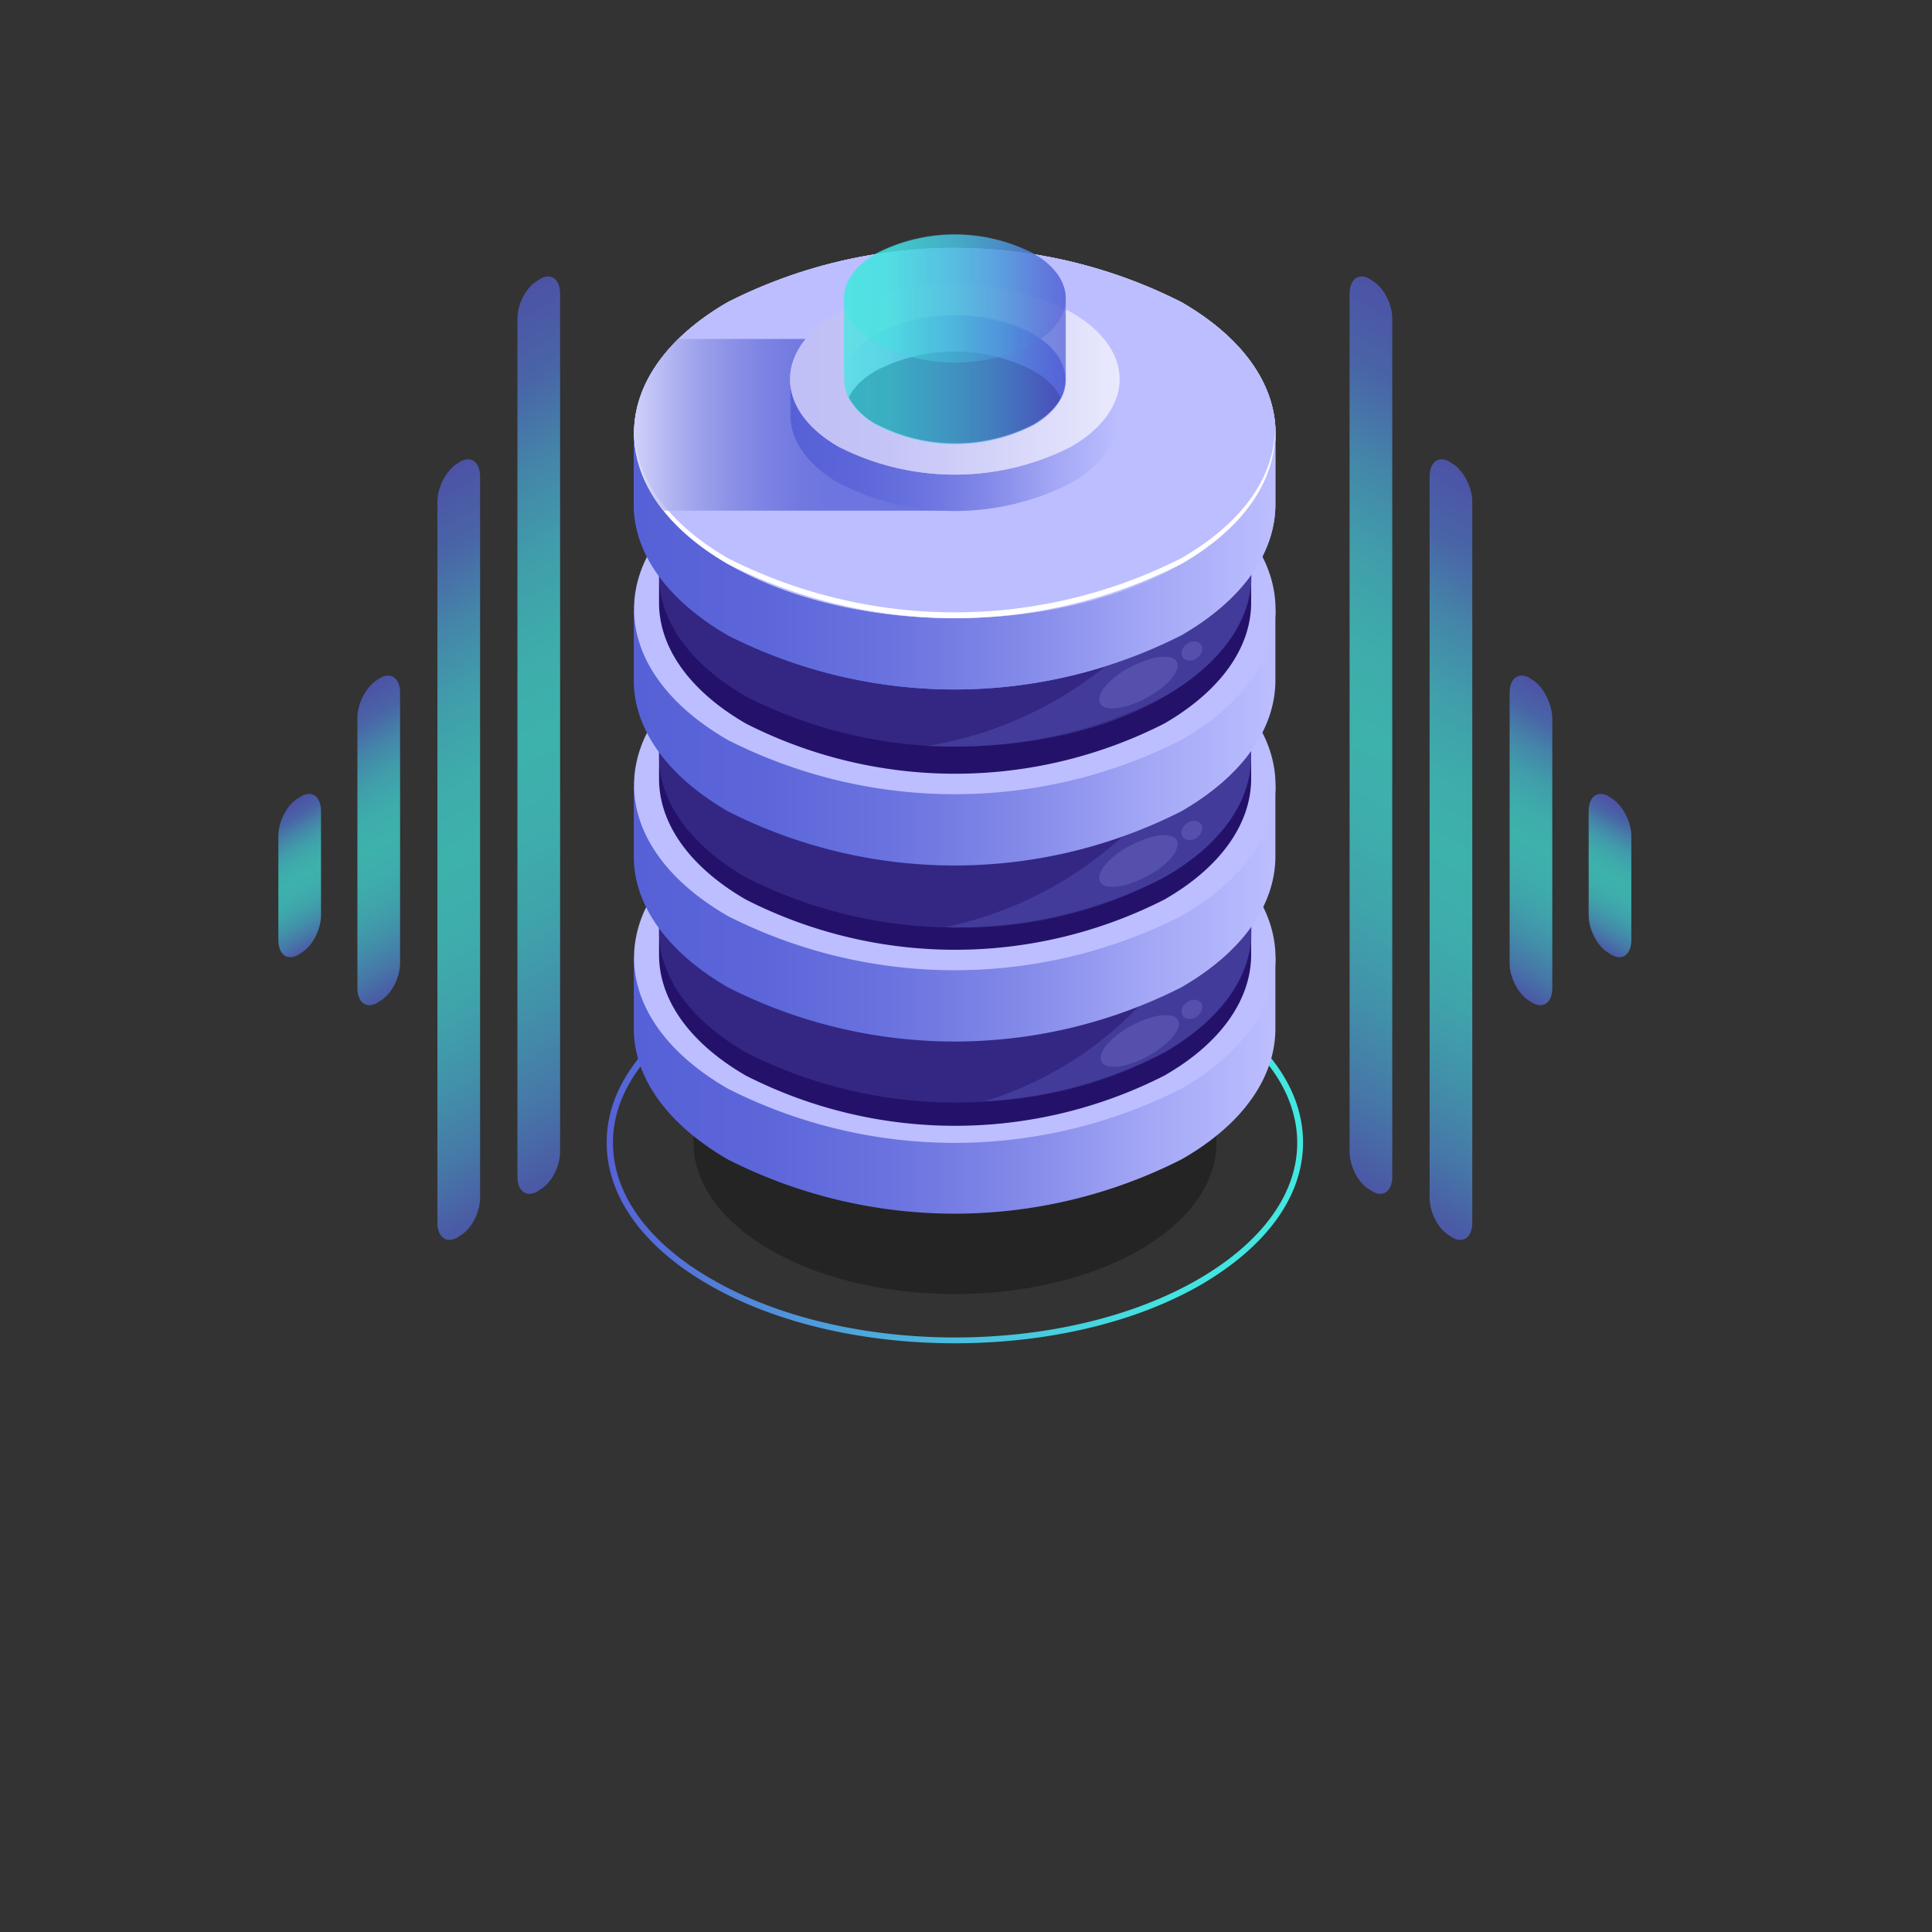 <svg xmlns="http://www.w3.org/2000/svg" viewBox="0 0 398.4 398.4" enable-background="new 0 0 398.4 398.4">
	<rect x="0" y="0" width="398.4" height="398.4" fill="#333333" stroke="none"/>
	<defs>
		<filter id="a" filterUnits="userSpaceOnUse" x="278.3" y="57.1" width="8.8" height="189.1">
			<feFlood result="back" flood-color="#fff" flood-opacity="1"/>
			<feBlend in="SourceGraphic" in2="back"/>
		</filter>
	</defs>
	<mask maskUnits="userSpaceOnUse" x="278.3" y="57.1" width="8.8" height="189.1" id="c">
		<g filter="url(#a)">
			<defs>
				<filter id="b" filterUnits="userSpaceOnUse" x="278.3" y="57.1" width="8.8" height="189.1">
					<feFlood result="back" flood-color="#fff" flood-opacity="1"/>
					<feBlend in="SourceGraphic" in2="back"/>
				</filter>
			</defs>
			<linearGradient id="d" gradientUnits="userSpaceOnUse" x1="-503" y1="1192" x2="-503" y2="1029.4" gradientTransform="matrix(.866 .5 0 1.155 718.3 -879.4)">
				<stop offset="0"/>
				<stop offset=".1" stop-color="#292929"/>
				<stop offset=".1" stop-color="#626262"/>
				<stop offset=".2" stop-color="#919191"/>
				<stop offset=".3" stop-color="#b6b6b6"/>
				<stop offset=".4" stop-color="#d0d0d0"/>
				<stop offset=".5" stop-color="#e0e0e0"/>
				<stop offset=".5" stop-color="#e6e6e6"/>
				<stop offset=".6" stop-color="#dedede"/>
				<stop offset=".6" stop-color="#c9c9c9"/>
				<stop offset=".7" stop-color="#a7a7a7"/>
				<stop offset=".8" stop-color="#777"/>
				<stop offset=".9" stop-color="#3b3b3b"/>
				<stop offset="1"/>
			</linearGradient>
			<path d="M283 57.9l-.6-.4c-2.3-1.3-4.1.1-4.1 3.1v176.9c0 3 1.8 6.5 4.1 7.8l.6.4c2.3 1.3 4.1-.1 4.1-3.1V65.7c0-3-1.8-6.5-4.1-7.8z" mask="url(#c)" fill="url(#d)"/>
		</g>
	</mask>
	<linearGradient id="e" gradientUnits="userSpaceOnUse" x1="-503" y1="1192" x2="-503" y2="1029.4" gradientTransform="matrix(.866 .5 0 1.155 718.3 -879.4)">
		<stop offset="0" stop-color="#5761d7"/>
		<stop offset="0" stop-color="#5665d7"/>
		<stop offset=".1" stop-color="#4f94da"/>
		<stop offset=".2" stop-color="#49b8dd"/>
		<stop offset=".3" stop-color="#45d3df"/>
		<stop offset=".4" stop-color="#43e2e0"/>
		<stop offset=".5" stop-color="#42e8e0"/>
		<stop offset=".6" stop-color="#43e0df"/>
		<stop offset=".7" stop-color="#46ccde"/>
		<stop offset=".8" stop-color="#4ca9dc"/>
		<stop offset=".9" stop-color="#537ad9"/>
		<stop offset="1" stop-color="#5761d7"/>
	</linearGradient>
	<path d="M283 57.9l-.6-.4c-2.3-1.3-4.1.1-4.1 3.1v176.9c0 3 1.8 6.5 4.1 7.8l.6.4c2.3 1.3 4.1-.1 4.1-3.1V65.7c0-3-1.8-6.5-4.1-7.8z" opacity=".7" fill="url(#e)"/>
	<defs>
		<filter id="f" filterUnits="userSpaceOnUse" x="294.8" y="94.8" width="8.8" height="161">
			<feFlood result="back" flood-color="#fff" flood-opacity="1"/>
			<feBlend in="SourceGraphic" in2="back"/>
		</filter>
	</defs>
	<mask maskUnits="userSpaceOnUse" x="294.8" y="94.8" width="8.8" height="161" id="h">
		<g filter="url(#f)">
			<defs>
				<filter id="g" filterUnits="userSpaceOnUse" x="294.8" y="94.8" width="8.8" height="161">
					<feFlood result="back" flood-color="#fff" flood-opacity="1"/>
					<feBlend in="SourceGraphic" in2="back"/>
				</filter>
			</defs>
			<linearGradient id="i" gradientUnits="userSpaceOnUse" x1="-484" y1="1192" x2="-484" y2="1053.8" gradientTransform="matrix(.866 .5 0 1.155 718.3 -879.4)">
				<stop offset="0"/>
				<stop offset=".1" stop-color="#292929"/>
				<stop offset=".1" stop-color="#626262"/>
				<stop offset=".2" stop-color="#919191"/>
				<stop offset=".3" stop-color="#b6b6b6"/>
				<stop offset=".4" stop-color="#d0d0d0"/>
				<stop offset=".5" stop-color="#e0e0e0"/>
				<stop offset=".5" stop-color="#e6e6e6"/>
				<stop offset=".6" stop-color="#dedede"/>
				<stop offset=".6" stop-color="#c9c9c9"/>
				<stop offset=".7" stop-color="#a7a7a7"/>
				<stop offset=".8" stop-color="#777"/>
				<stop offset=".9" stop-color="#3b3b3b"/>
				<stop offset="1"/>
			</linearGradient>
			<path d="M299.5 95.6l-.6-.4c-2.3-1.3-4.1.1-4.1 3.1V247c0 3 1.8 6.5 4.1 7.8l.6.4c2.3 1.3 4.1-.1 4.1-3.1V103.5c0-3.1-1.9-6.6-4.1-7.9z" mask="url(#h)" fill="url(#i)"/>
		</g>
	</mask>
	<linearGradient id="j" gradientUnits="userSpaceOnUse" x1="-484" y1="1192" x2="-484" y2="1053.8" gradientTransform="matrix(.866 .5 0 1.155 718.3 -879.4)">
		<stop offset="0" stop-color="#5761d7"/>
		<stop offset="0" stop-color="#5665d7"/>
		<stop offset=".1" stop-color="#4f94da"/>
		<stop offset=".2" stop-color="#49b8dd"/>
		<stop offset=".3" stop-color="#45d3df"/>
		<stop offset=".4" stop-color="#43e2e0"/>
		<stop offset=".5" stop-color="#42e8e0"/>
		<stop offset=".6" stop-color="#43e0df"/>
		<stop offset=".7" stop-color="#46ccde"/>
		<stop offset=".8" stop-color="#4ca9dc"/>
		<stop offset=".9" stop-color="#537ad9"/>
		<stop offset="1" stop-color="#5761d7"/>
	</linearGradient>
	<path d="M299.5 95.6l-.6-.4c-2.3-1.3-4.1.1-4.1 3.1V247c0 3 1.8 6.5 4.1 7.8l.6.4c2.3 1.3 4.1-.1 4.1-3.1V103.5c0-3.1-1.9-6.6-4.1-7.9z" opacity=".7" fill="url(#j)"/>
	<defs>
		<filter id="k" filterUnits="userSpaceOnUse" x="311.3" y="139.3" width="8.8" height="68">
			<feFlood result="back" flood-color="#fff" flood-opacity="1"/>
			<feBlend in="SourceGraphic" in2="back"/>
		</filter>
	</defs>
	<mask maskUnits="userSpaceOnUse" x="311.3" y="139.3" width="8.8" height="68" id="m">
		<g filter="url(#k)">
			<defs>
				<filter id="l" filterUnits="userSpaceOnUse" x="311.3" y="139.3" width="8.8" height="68">
					<feFlood result="back" flood-color="#fff" flood-opacity="1"/>
					<feBlend in="SourceGraphic" in2="back"/>
				</filter>
			</defs>
			<linearGradient id="n" gradientUnits="userSpaceOnUse" x1="-464.9" y1="1141.8" x2="-464.9" y2="1084.1" gradientTransform="matrix(.866 .5 0 1.155 718.3 -879.4)">
				<stop offset="0"/>
				<stop offset=".1" stop-color="#292929"/>
				<stop offset=".1" stop-color="#626262"/>
				<stop offset=".2" stop-color="#919191"/>
				<stop offset=".3" stop-color="#b6b6b6"/>
				<stop offset=".4" stop-color="#d0d0d0"/>
				<stop offset=".5" stop-color="#e0e0e0"/>
				<stop offset=".5" stop-color="#e6e6e6"/>
				<stop offset=".6" stop-color="#dedede"/>
				<stop offset=".6" stop-color="#c9c9c9"/>
				<stop offset=".7" stop-color="#a7a7a7"/>
				<stop offset=".8" stop-color="#777"/>
				<stop offset=".9" stop-color="#3b3b3b"/>
				<stop offset="1"/>
			</linearGradient>
			<path d="M316 140.2l-.6-.4c-2.3-1.3-4.1.1-4.1 3.1v55.7c0 3 1.8 6.5 4.1 7.8l.6.4c2.3 1.3 4.1-.1 4.1-3.1V148c-.1-3-1.9-6.5-4.1-7.8z" mask="url(#m)" fill="url(#n)"/>
		</g>
	</mask>
	<linearGradient id="o" gradientUnits="userSpaceOnUse" x1="-464.9" y1="1141.8" x2="-464.9" y2="1084.1" gradientTransform="matrix(.866 .5 0 1.155 718.3 -879.4)">
		<stop offset="0" stop-color="#5761d7"/>
		<stop offset="0" stop-color="#5665d7"/>
		<stop offset=".1" stop-color="#4f94da"/>
		<stop offset=".2" stop-color="#49b8dd"/>
		<stop offset=".3" stop-color="#45d3df"/>
		<stop offset=".4" stop-color="#43e2e0"/>
		<stop offset=".5" stop-color="#42e8e0"/>
		<stop offset=".6" stop-color="#43e0df"/>
		<stop offset=".7" stop-color="#46ccde"/>
		<stop offset=".8" stop-color="#4ca9dc"/>
		<stop offset=".9" stop-color="#537ad9"/>
		<stop offset="1" stop-color="#5761d7"/>
	</linearGradient>
	<path d="M316 140.2l-.6-.4c-2.3-1.3-4.1.1-4.1 3.1v55.7c0 3 1.8 6.5 4.1 7.8l.6.4c2.3 1.3 4.1-.1 4.1-3.1V148c-.1-3-1.9-6.5-4.1-7.8z" opacity=".7" fill="url(#o)"/>
	<defs>
		<filter id="p" filterUnits="userSpaceOnUse" x="327.6" y="163.8" width="8.8" height="33.6">
			<feFlood result="back" flood-color="#fff" flood-opacity="1"/>
			<feBlend in="SourceGraphic" in2="back"/>
		</filter>
	</defs>
	<mask maskUnits="userSpaceOnUse" x="327.6" y="163.8" width="8.8" height="33.6" id="r">
		<g filter="url(#p)">
			<defs>
				<filter id="q" filterUnits="userSpaceOnUse" x="327.6" y="163.8" width="8.8" height="33.6">
					<feFlood result="back" flood-color="#fff" flood-opacity="1"/>
					<feBlend in="SourceGraphic" in2="back"/>
				</filter>
			</defs>
			<linearGradient id="s" gradientUnits="userSpaceOnUse" x1="-446.1" y1="1125.1" x2="-446.1" y2="1097.1" gradientTransform="matrix(.866 .5 0 1.155 718.3 -879.4)">
				<stop offset="0"/>
				<stop offset=".1" stop-color="#292929"/>
				<stop offset=".1" stop-color="#626262"/>
				<stop offset=".2" stop-color="#919191"/>
				<stop offset=".3" stop-color="#b6b6b6"/>
				<stop offset=".4" stop-color="#d0d0d0"/>
				<stop offset=".5" stop-color="#e0e0e0"/>
				<stop offset=".5" stop-color="#e6e6e6"/>
				<stop offset=".6" stop-color="#dedede"/>
				<stop offset=".6" stop-color="#c9c9c9"/>
				<stop offset=".7" stop-color="#a7a7a7"/>
				<stop offset=".8" stop-color="#777"/>
				<stop offset=".9" stop-color="#3b3b3b"/>
				<stop offset="1"/>
			</linearGradient>
			<path d="M332.3 164.6l-.6-.4c-2.3-1.3-4.1.1-4.1 3.1v21.4c0 3 1.8 6.5 4.1 7.8l.6.4c2.3 1.3 4.1-.1 4.1-3.1v-21.4c0-3-1.9-6.5-4.1-7.8z" mask="url(#r)" fill="url(#s)"/>
		</g>
	</mask>
	<linearGradient id="t" gradientUnits="userSpaceOnUse" x1="-446.1" y1="1125.1" x2="-446.1" y2="1097.1" gradientTransform="matrix(.866 .5 0 1.155 718.3 -879.4)">
		<stop offset="0" stop-color="#5761d7"/>
		<stop offset="0" stop-color="#5665d7"/>
		<stop offset=".1" stop-color="#4f94da"/>
		<stop offset=".2" stop-color="#49b8dd"/>
		<stop offset=".3" stop-color="#45d3df"/>
		<stop offset=".4" stop-color="#43e2e0"/>
		<stop offset=".5" stop-color="#42e8e0"/>
		<stop offset=".6" stop-color="#43e0df"/>
		<stop offset=".7" stop-color="#46ccde"/>
		<stop offset=".8" stop-color="#4ca9dc"/>
		<stop offset=".9" stop-color="#537ad9"/>
		<stop offset="1" stop-color="#5761d7"/>
	</linearGradient>
	<path d="M332.3 164.6l-.6-.4c-2.3-1.3-4.1.1-4.1 3.1v21.4c0 3 1.8 6.5 4.1 7.8l.6.4c2.3 1.3 4.1-.1 4.1-3.1v-21.4c0-3-1.9-6.5-4.1-7.8z" opacity=".7" fill="url(#t)"/>
	<g>
		<defs>
			<filter id="u" filterUnits="userSpaceOnUse" x="106.7" y="57.1" width="8.8" height="189.1">
				<feFlood result="back" flood-color="#fff" flood-opacity="1"/>
				<feBlend in="SourceGraphic" in2="back"/>
			</filter>
		</defs>
		<mask maskUnits="userSpaceOnUse" x="106.7" y="57.1" width="8.8" height="189.1" id="w">
			<g filter="url(#u)">
				<defs>
					<filter id="v" filterUnits="userSpaceOnUse" x="106.7" y="57.1" width="8.8" height="189.1">
						<feFlood result="back" flood-color="#fff" flood-opacity="1"/>
						<feBlend in="SourceGraphic" in2="back"/>
					</filter>
				</defs>
				<linearGradient id="x" gradientUnits="userSpaceOnUse" x1="-2035.4" y1="1855.6" x2="-2035.4" y2="1692.9" gradientTransform="matrix(-.866 .5 0 1.155 -1651.5 -879.4)">
					<stop offset="0"/>
					<stop offset=".1" stop-color="#292929"/>
					<stop offset=".1" stop-color="#626262"/>
					<stop offset=".2" stop-color="#919191"/>
					<stop offset=".3" stop-color="#b6b6b6"/>
					<stop offset=".4" stop-color="#d0d0d0"/>
					<stop offset=".5" stop-color="#e0e0e0"/>
					<stop offset=".5" stop-color="#e6e6e6"/>
					<stop offset=".6" stop-color="#dedede"/>
					<stop offset=".6" stop-color="#c9c9c9"/>
					<stop offset=".7" stop-color="#a7a7a7"/>
					<stop offset=".8" stop-color="#777"/>
					<stop offset=".9" stop-color="#3b3b3b"/>
					<stop offset="1"/>
				</linearGradient>
				<path d="M110.8 57.9l.6-.4c2.3-1.3 4.1.1 4.1 3.1v176.9c0 3-1.8 6.5-4.1 7.8l-.6.4c-2.3 1.3-4.1-.1-4.1-3.1V65.7c0-3 1.8-6.5 4.1-7.8z" mask="url(#w)" fill="url(#x)"/>
			</g>
		</mask>
		<linearGradient id="y" gradientUnits="userSpaceOnUse" x1="-2035.4" y1="1855.6" x2="-2035.4" y2="1692.9" gradientTransform="matrix(-.866 .5 0 1.155 -1651.5 -879.4)">
			<stop offset="0" stop-color="#5761d7"/>
			<stop offset="0" stop-color="#5665d7"/>
			<stop offset=".1" stop-color="#4f94da"/>
			<stop offset=".2" stop-color="#49b8dd"/>
			<stop offset=".3" stop-color="#45d3df"/>
			<stop offset=".4" stop-color="#43e2e0"/>
			<stop offset=".5" stop-color="#42e8e0"/>
			<stop offset=".6" stop-color="#43e0df"/>
			<stop offset=".7" stop-color="#46ccde"/>
			<stop offset=".8" stop-color="#4ca9dc"/>
			<stop offset=".9" stop-color="#537ad9"/>
			<stop offset="1" stop-color="#5761d7"/>
		</linearGradient>
		<path d="M110.8 57.9l.6-.4c2.3-1.3 4.1.1 4.1 3.1v176.9c0 3-1.8 6.5-4.1 7.8l-.6.4c-2.3 1.3-4.1-.1-4.1-3.1V65.7c0-3 1.8-6.5 4.1-7.8z" opacity=".7" fill="url(#y)"/>
		<defs>
			<filter id="z" filterUnits="userSpaceOnUse" x="90.2" y="94.8" width="8.8" height="161">
				<feFlood result="back" flood-color="#fff" flood-opacity="1"/>
				<feBlend in="SourceGraphic" in2="back"/>
			</filter>
		</defs>
		<mask maskUnits="userSpaceOnUse" x="90.2" y="94.8" width="8.8" height="161" id="B">
			<g filter="url(#z)">
				<defs>
					<filter id="A" filterUnits="userSpaceOnUse" x="90.2" y="94.8" width="8.8" height="161">
						<feFlood result="back" flood-color="#fff" flood-opacity="1"/>
						<feBlend in="SourceGraphic" in2="back"/>
					</filter>
				</defs>
				<linearGradient id="C" gradientUnits="userSpaceOnUse" x1="-2016.3" y1="1855.6" x2="-2016.3" y2="1717.3" gradientTransform="matrix(-.866 .5 0 1.155 -1651.5 -879.4)">
					<stop offset="0"/>
					<stop offset=".1" stop-color="#292929"/>
					<stop offset=".1" stop-color="#626262"/>
					<stop offset=".2" stop-color="#919191"/>
					<stop offset=".3" stop-color="#b6b6b6"/>
					<stop offset=".4" stop-color="#d0d0d0"/>
					<stop offset=".5" stop-color="#e0e0e0"/>
					<stop offset=".5" stop-color="#e6e6e6"/>
					<stop offset=".6" stop-color="#dedede"/>
					<stop offset=".6" stop-color="#c9c9c9"/>
					<stop offset=".7" stop-color="#a7a7a7"/>
					<stop offset=".8" stop-color="#777"/>
					<stop offset=".9" stop-color="#3b3b3b"/>
					<stop offset="1"/>
				</linearGradient>
				<path d="M94.3 95.6l.6-.4c2.3-1.3 4.1.1 4.1 3.1V247c0 3-1.8 6.5-4.1 7.8l-.6.4c-2.3 1.3-4.1-.1-4.1-3.1V103.5c0-3.1 1.9-6.6 4.1-7.9z" mask="url(#B)" fill="url(#C)"/>
			</g>
		</mask>
		<linearGradient id="D" gradientUnits="userSpaceOnUse" x1="-2016.3" y1="1855.6" x2="-2016.3" y2="1717.3" gradientTransform="matrix(-.866 .5 0 1.155 -1651.5 -879.4)">
			<stop offset="0" stop-color="#5761d7"/>
			<stop offset="0" stop-color="#5665d7"/>
			<stop offset=".1" stop-color="#4f94da"/>
			<stop offset=".2" stop-color="#49b8dd"/>
			<stop offset=".3" stop-color="#45d3df"/>
			<stop offset=".4" stop-color="#43e2e0"/>
			<stop offset=".5" stop-color="#42e8e0"/>
			<stop offset=".6" stop-color="#43e0df"/>
			<stop offset=".7" stop-color="#46ccde"/>
			<stop offset=".8" stop-color="#4ca9dc"/>
			<stop offset=".9" stop-color="#537ad9"/>
			<stop offset="1" stop-color="#5761d7"/>
		</linearGradient>
		<path d="M94.3 95.6l.6-.4c2.3-1.3 4.1.1 4.1 3.1V247c0 3-1.8 6.5-4.1 7.8l-.6.4c-2.3 1.3-4.1-.1-4.1-3.1V103.5c0-3.1 1.9-6.6 4.1-7.9z" opacity=".7" fill="url(#D)"/>
		<defs>
			<filter id="E" filterUnits="userSpaceOnUse" x="73.7" y="139.3" width="8.8" height="68">
				<feFlood result="back" flood-color="#fff" flood-opacity="1"/>
				<feBlend in="SourceGraphic" in2="back"/>
			</filter>
		</defs>
		<mask maskUnits="userSpaceOnUse" x="73.7" y="139.3" width="8.8" height="68" id="G">
			<g filter="url(#E)">
				<defs>
					<filter id="F" filterUnits="userSpaceOnUse" x="73.7" y="139.3" width="8.8" height="68">
						<feFlood result="back" flood-color="#fff" flood-opacity="1"/>
						<feBlend in="SourceGraphic" in2="back"/>
					</filter>
				</defs>
				<linearGradient id="H" gradientUnits="userSpaceOnUse" x1="-1997.3" y1="1805.3" x2="-1997.3" y2="1747.6" gradientTransform="matrix(-.866 .5 0 1.155 -1651.5 -879.4)">
					<stop offset="0"/>
					<stop offset=".1" stop-color="#292929"/>
					<stop offset=".1" stop-color="#626262"/>
					<stop offset=".2" stop-color="#919191"/>
					<stop offset=".3" stop-color="#b6b6b6"/>
					<stop offset=".4" stop-color="#d0d0d0"/>
					<stop offset=".5" stop-color="#e0e0e0"/>
					<stop offset=".5" stop-color="#e6e6e6"/>
					<stop offset=".6" stop-color="#dedede"/>
					<stop offset=".6" stop-color="#c9c9c9"/>
					<stop offset=".7" stop-color="#a7a7a7"/>
					<stop offset=".8" stop-color="#777"/>
					<stop offset=".9" stop-color="#3b3b3b"/>
					<stop offset="1"/>
				</linearGradient>
				<path d="M77.8 140.2l.6-.4c2.3-1.3 4.1.1 4.1 3.1v55.7c0 3-1.8 6.5-4.1 7.8l-.6.4c-2.3 1.3-4.1-.1-4.1-3.1V148c0-3 1.9-6.5 4.1-7.8z" mask="url(#G)" fill="url(#H)"/>
			</g>
		</mask>
		<linearGradient id="I" gradientUnits="userSpaceOnUse" x1="-1997.3" y1="1805.3" x2="-1997.3" y2="1747.6" gradientTransform="matrix(-.866 .5 0 1.155 -1651.5 -879.4)">
			<stop offset="0" stop-color="#5761d7"/>
			<stop offset="0" stop-color="#5665d7"/>
			<stop offset=".1" stop-color="#4f94da"/>
			<stop offset=".2" stop-color="#49b8dd"/>
			<stop offset=".3" stop-color="#45d3df"/>
			<stop offset=".4" stop-color="#43e2e0"/>
			<stop offset=".5" stop-color="#42e8e0"/>
			<stop offset=".6" stop-color="#43e0df"/>
			<stop offset=".7" stop-color="#46ccde"/>
			<stop offset=".8" stop-color="#4ca9dc"/>
			<stop offset=".9" stop-color="#537ad9"/>
			<stop offset="1" stop-color="#5761d7"/>
		</linearGradient>
		<path d="M77.8 140.2l.6-.4c2.3-1.3 4.1.1 4.1 3.1v55.7c0 3-1.8 6.5-4.1 7.8l-.6.4c-2.3 1.3-4.1-.1-4.1-3.1V148c0-3 1.9-6.5 4.1-7.8z" opacity=".7" fill="url(#I)"/>
		<defs>
			<filter id="J" filterUnits="userSpaceOnUse" x="57.4" y="163.8" width="8.8" height="33.6">
				<feFlood result="back" flood-color="#fff" flood-opacity="1"/>
				<feBlend in="SourceGraphic" in2="back"/>
			</filter>
		</defs>
		<mask maskUnits="userSpaceOnUse" x="57.4" y="163.8" width="8.8" height="33.6" id="L">
			<g filter="url(#J)">
				<defs>
					<filter id="K" filterUnits="userSpaceOnUse" x="57.4" y="163.8" width="8.8" height="33.6">
						<feFlood result="back" flood-color="#fff" flood-opacity="1"/>
						<feBlend in="SourceGraphic" in2="back"/>
					</filter>
				</defs>
				<linearGradient id="M" gradientUnits="userSpaceOnUse" x1="-1978.5" y1="1788.6" x2="-1978.5" y2="1760.6" gradientTransform="matrix(-.866 .5 0 1.155 -1651.5 -879.4)">
					<stop offset="0"/>
					<stop offset=".1" stop-color="#292929"/>
					<stop offset=".1" stop-color="#626262"/>
					<stop offset=".2" stop-color="#919191"/>
					<stop offset=".3" stop-color="#b6b6b6"/>
					<stop offset=".4" stop-color="#d0d0d0"/>
					<stop offset=".5" stop-color="#e0e0e0"/>
					<stop offset=".5" stop-color="#e6e6e6"/>
					<stop offset=".6" stop-color="#dedede"/>
					<stop offset=".6" stop-color="#c9c9c9"/>
					<stop offset=".7" stop-color="#a7a7a7"/>
					<stop offset=".8" stop-color="#777"/>
					<stop offset=".9" stop-color="#3b3b3b"/>
					<stop offset="1"/>
				</linearGradient>
				<path d="M61.5 164.6l.6-.4c2.3-1.3 4.1.1 4.1 3.1v21.4c0 3-1.8 6.5-4.1 7.8l-.6.4c-2.3 1.3-4.1-.1-4.1-3.1v-21.4c0-3 1.8-6.5 4.1-7.8z" mask="url(#L)" fill="url(#M)"/>
			</g>
		</mask>
		<linearGradient id="N" gradientUnits="userSpaceOnUse" x1="-1978.5" y1="1788.6" x2="-1978.5" y2="1760.6" gradientTransform="matrix(-.866 .5 0 1.155 -1651.5 -879.4)">
			<stop offset="0" stop-color="#5761d7"/>
			<stop offset="0" stop-color="#5665d7"/>
			<stop offset=".1" stop-color="#4f94da"/>
			<stop offset=".2" stop-color="#49b8dd"/>
			<stop offset=".3" stop-color="#45d3df"/>
			<stop offset=".4" stop-color="#43e2e0"/>
			<stop offset=".5" stop-color="#42e8e0"/>
			<stop offset=".6" stop-color="#43e0df"/>
			<stop offset=".7" stop-color="#46ccde"/>
			<stop offset=".8" stop-color="#4ca9dc"/>
			<stop offset=".9" stop-color="#537ad9"/>
			<stop offset="1" stop-color="#5761d7"/>
		</linearGradient>
		<path d="M61.5 164.6l.6-.4c2.3-1.3 4.1.1 4.1 3.1v21.4c0 3-1.8 6.5-4.1 7.8l-.6.4c-2.3 1.3-4.1-.1-4.1-3.1v-21.4c0-3 1.8-6.5 4.1-7.8z" opacity=".7" fill="url(#N)"/>
	</g>
	<g>
		<linearGradient id="O" gradientUnits="userSpaceOnUse" x1="125.1" y1="235.6" x2="268.7" y2="235.6">
			<stop offset="0" stop-color="#5761d7"/>
			<stop offset=".1" stop-color="#5472d8"/>
			<stop offset=".3" stop-color="#4e9cdb"/>
			<stop offset=".5" stop-color="#49bddd"/>
			<stop offset=".7" stop-color="#45d5df"/>
			<stop offset=".8" stop-color="#43e3e0"/>
			<stop offset="1" stop-color="#42e8e0"/>
		</linearGradient>
		<path d="M196.9 277c-18.4 0-36.8-4-50.8-12.1-13.5-7.8-21-18.2-21-29.3 0-11.1 7.5-21.4 21-29.3a103.7 103.7 0 0 1 50.8-12.1c19.2 0 37.2 4.3 50.8 12.1 13.5 7.8 21 18.2 21 29.3 0 11.1-7.5 21.4-21 29.3-14 8.1-32.4 12.1-50.8 12.1zm0-81.5c-19 0-36.8 4.2-50.1 12-13.1 7.6-20.4 17.6-20.4 28.1 0 10.6 7.2 20.6 20.4 28.2 27.7 16 72.6 16 100.3 0 13.1-7.6 20.4-17.6 20.4-28.1 0-10.6-7.2-20.6-20.4-28.1a101.3 101.3 0 0 0-50.2-12.1z" fill="url(#O)"/>
		<path d="M235.1 257.7c-21.1 12.2-55.3 12.2-76.3 0s-21.1-31.9 0-44.1a84.1 84.1 0 0 1 76.3 0c21 12.2 21 31.9 0 44.1z" opacity=".3"/>
		<linearGradient id="P" gradientUnits="userSpaceOnUse" x1="130.8" y1="212.1" x2="263" y2="212.1">
			<stop offset="0" stop-color="#5761d7"/>
			<stop offset=".2" stop-color="#5c66d9"/>
			<stop offset=".4" stop-color="#6a73df"/>
			<stop offset=".6" stop-color="#8289e8"/>
			<stop offset=".8" stop-color="#a3a7f5"/>
			<stop offset="1" stop-color="#bcbeff"/>
		</linearGradient>
		<path d="M263 212.1v-14.7h-5.1c-3.2-4.5-8-8.7-14.3-12.3a103.4 103.4 0 0 0-93.5 0 44.2 44.2 0 0 0-14.3 12.3h-5.1v14.7c0 9.8 6.5 19.5 19.4 27a103.4 103.4 0 0 0 93.5 0c13-7.4 19.4-17.2 19.4-27z" fill="url(#P)"/>
		<path d="M243.6 224.5a103.4 103.4 0 0 1-93.5 0c-25.8-14.9-25.8-39.1 0-54a103.4 103.4 0 0 1 93.5 0c25.9 14.9 25.9 39.1 0 54z" fill="#bcbeff"/>
		<path d="M258 196.9v-20h-4.7c-3-4.1-7.4-8-13.2-11.4a95.1 95.1 0 0 0-86.3 0 41.9 41.9 0 0 0-13.2 11.4h-4.7v20c0 9 6 18 17.9 24.9a95.1 95.1 0 0 0 86.3 0C252 215 258 205.9 258 196.9z" fill="#24126a"/>
		<path d="M258 192.1v-20h-4.7c-3-4.1-7.4-8-13.2-11.4a95.1 95.1 0 0 0-86.3 0 41.9 41.9 0 0 0-13.2 11.4h-4.7v20c0 9 6 18 17.9 24.9a95.1 95.1 0 0 0 86.3 0c11.9-6.9 17.9-15.9 17.9-24.9z" fill="#453c9e" opacity=".5"/>
		<path d="M240.1 201.8a95.1 95.1 0 0 1-86.3 0c-23.8-13.8-23.8-36.1 0-49.9a95.1 95.1 0 0 1 86.3 0c23.8 13.8 23.8 36.2 0 49.9z" fill="#bcbeff"/>
		<path d="M239 202.8a74.1 74.1 0 0 1-36 24.3 87 87 0 0 0 37.2-10.1c11.9-6.9 17.9-15.9 17.9-24.9v-6a62.3 62.3 0 0 0-19.1 16.7z" fill="#5351af" opacity=".5"/>
		<linearGradient id="Q" gradientUnits="userSpaceOnUse" x1="130.8" y1="176.6" x2="263" y2="176.6">
			<stop offset="0" stop-color="#5761d7"/>
			<stop offset=".2" stop-color="#5c66d9"/>
			<stop offset=".4" stop-color="#6a73df"/>
			<stop offset=".6" stop-color="#8289e8"/>
			<stop offset=".8" stop-color="#a3a7f5"/>
			<stop offset="1" stop-color="#bcbeff"/>
		</linearGradient>
		<path d="M263 176.6v-14.7h-5.1c-3.2-4.5-8-8.7-14.3-12.3a103.4 103.4 0 0 0-93.5 0 44.2 44.2 0 0 0-14.3 12.3h-5.1v14.7c0 9.8 6.5 19.5 19.4 27a103.4 103.4 0 0 0 93.5 0c13-7.5 19.4-17.3 19.4-27z" fill="url(#Q)"/>
		<path d="M243.6 188.9a103.4 103.4 0 0 1-93.5 0c-25.8-14.9-25.8-39.1 0-54a103.4 103.4 0 0 1 93.5 0c25.9 14.9 25.9 39.1 0 54z" fill="#bcbeff"/>
		<path d="M258 160.6v-20h-4.7c-3-4.1-7.4-8-13.2-11.4a95.1 95.1 0 0 0-86.3 0 41.9 41.9 0 0 0-13.2 11.4h-4.7v20c0 9 6 18 17.9 24.9a95.1 95.1 0 0 0 86.3 0c11.9-6.8 17.9-15.9 17.9-24.9z" fill="#24126a"/>
		<path d="M258 156v-20h-4.7c-3-4.1-7.4-8-13.2-11.4a95.1 95.1 0 0 0-86.3 0 41.9 41.9 0 0 0-13.2 11.4h-4.7v20c0 9 6 18 17.9 24.9a95.1 95.1 0 0 0 86.3 0C252 174.1 258 165.1 258 156z" fill="#453c9e" opacity=".5"/>
		<path d="M240.1 165.5a95.1 95.1 0 0 1-86.3 0c-23.8-13.8-23.8-36.1 0-49.9a95.1 95.1 0 0 1 86.3 0c23.8 13.8 23.8 36.1 0 49.9z" fill="#bcbeff"/>
		<g>
			<path d="M239 164.6a78 78 0 0 1-44.1 26.6 89 89 0 0 0 45.2-10.3C252 174.1 258 165.1 258 156v-8.1a64.7 64.7 0 0 0-19 16.7z" fill="#5351af" opacity=".5"/>
			<linearGradient id="R" gradientUnits="userSpaceOnUse" x1="130.8" y1="140.3" x2="263" y2="140.3">
				<stop offset="0" stop-color="#5761d7"/>
				<stop offset=".2" stop-color="#5c66d9"/>
				<stop offset=".4" stop-color="#6a73df"/>
				<stop offset=".6" stop-color="#8289e8"/>
				<stop offset=".8" stop-color="#a3a7f5"/>
				<stop offset="1" stop-color="#bcbeff"/>
			</linearGradient>
			<path d="M263 140.3v-14.7h-5.1c-3.2-4.5-8-8.7-14.3-12.3a103.4 103.4 0 0 0-93.5 0 44.2 44.2 0 0 0-14.3 12.3h-5.1v14.7c0 9.8 6.5 19.5 19.4 27a103.4 103.4 0 0 0 93.5 0c13-7.5 19.4-17.3 19.4-27z" fill="url(#R)"/>
			<path d="M243.6 152.6a103.4 103.4 0 0 1-93.5 0c-25.8-14.9-25.8-39.1 0-54a103.4 103.4 0 0 1 93.5 0c25.9 14.9 25.9 39.1 0 54z" fill="#bcbeff"/>
		</g>
		<g>
			<path d="M258 124.3v-20h-4.7c-3-4.1-7.4-8-13.2-11.4a95.1 95.1 0 0 0-86.3 0 41.9 41.9 0 0 0-13.2 11.4h-4.7v20c0 9 6 18 17.9 24.9a95.1 95.1 0 0 0 86.3 0c11.9-6.9 17.9-15.9 17.9-24.9z" fill="#24126a"/>
			<path d="M258 118.7v-20h-4.7c-3-4.1-7.4-8-13.2-11.4a95.1 95.1 0 0 0-86.3 0 41.9 41.9 0 0 0-13.2 11.4h-4.7v20c0 9 6 18 17.9 24.9a95.1 95.1 0 0 0 86.3 0c11.9-6.9 17.9-15.9 17.9-24.9z" fill="#453c9e" opacity=".5"/>
			<path d="M240.1 129.2c-23.8 13.8-62.5 13.8-86.3 0s-23.8-36.1 0-49.9a95.1 95.1 0 0 1 86.3 0c23.8 13.8 23.8 36.1 0 49.9z" fill="#bcbeff"/>
		</g>
		<g>
			<linearGradient id="S" gradientUnits="userSpaceOnUse" x1="130.8" y1="104" x2="263" y2="104">
				<stop offset="0" stop-color="#5761d7"/>
				<stop offset=".2" stop-color="#5c66d9"/>
				<stop offset=".4" stop-color="#6a73df"/>
				<stop offset=".6" stop-color="#8289e8"/>
				<stop offset=".8" stop-color="#a3a7f5"/>
				<stop offset="1" stop-color="#bcbeff"/>
			</linearGradient>
			<path d="M263 104V89.3h-5.1c-3.2-4.5-8-8.7-14.3-12.3a103.4 103.4 0 0 0-93.5 0 44.2 44.2 0 0 0-14.3 12.3h-5.1V104c0 9.8 6.5 19.5 19.4 27a103.4 103.4 0 0 0 93.5 0c13-7.5 19.4-17.3 19.4-27z" fill="url(#S)"/>
			<path d="M243.6 116.3c-25.8 14.9-67.7 14.9-93.5 0s-25.8-39.1 0-54a103.4 103.4 0 0 1 93.5 0c25.9 14.9 25.9 39.1 0 54z" fill="#bcbeff"/>
			<path d="M243.6 116.3c-25.8 14.9-67.7 14.9-93.5 0s-25.8-39.1 0-54a103.4 103.4 0 0 1 93.5 0c25.9 14.9 25.9 39.1 0 54z" fill="#bcbeff"/>
		</g>
		<g>
			<path d="M239 126.5a78.4 78.4 0 0 1-47.7 27.3c17.5.9 35.5-2.4 48.9-10.2 11.9-6.9 17.9-15.9 17.9-24.9v-9a62.8 62.8 0 0 0-19.1 16.8z" fill="#5351af" opacity=".5"/>
			<linearGradient id="T" gradientUnits="userSpaceOnUse" x1="130.8" y1="104" x2="263" y2="104">
				<stop offset="0" stop-color="#5761d7"/>
				<stop offset=".2" stop-color="#5c66d9"/>
				<stop offset=".4" stop-color="#6a73df"/>
				<stop offset=".6" stop-color="#8289e8"/>
				<stop offset=".8" stop-color="#a3a7f5"/>
				<stop offset="1" stop-color="#bcbeff"/>
			</linearGradient>
			<path d="M263 104V89.3h-5.1c-3.2-4.5-8-8.7-14.3-12.3a103.4 103.4 0 0 0-93.5 0 44.2 44.2 0 0 0-14.3 12.3h-5.1V104c0 9.8 6.5 19.5 19.4 27a103.4 103.4 0 0 0 93.5 0c13-7.5 19.4-17.3 19.4-27z" fill="url(#T)"/>
			<path d="M243.6 116.3c-25.8 14.9-67.7 14.9-93.5 0s-25.8-39.1 0-54a103.4 103.4 0 0 1 93.5 0c25.9 14.9 25.9 39.1 0 54z" fill="#bcbeff"/>
			<path d="M243.6 116.3c-25.8 14.9-67.7 14.9-93.5 0s-25.8-39.1 0-54a103.4 103.4 0 0 1 93.5 0c25.9 14.9 25.9 39.1 0 54z" fill="#bcbeff"/>
			<path d="M243.6 115.1a103.4 103.4 0 0 1-93.5 0c-12.6-7.3-19.1-16.8-19.3-26.4-.3 10 6.2 20 19.3 27.6a103.4 103.4 0 0 0 93.5 0c13.2-7.6 19.6-17.6 19.3-27.6-.2 9.6-6.6 19.1-19.3 26.4z" fill="#fff"/>
		</g>
		<defs>
			<filter id="U" filterUnits="userSpaceOnUse" x="130.8" y="69.9" width="66.1" height="35.4">
				<feFlood result="back" flood-color="#fff" flood-opacity="1"/>
				<feBlend in="SourceGraphic" in2="back"/>
			</filter>
		</defs>
		<mask maskUnits="userSpaceOnUse" x="130.8" y="69.9" width="66.1" height="35.4" id="W">
			<g filter="url(#U)">
				<defs>
					<filter id="V" filterUnits="userSpaceOnUse" x="130.8" y="69.9" width="66.1" height="35.4">
						<feFlood result="back" flood-color="#fff" flood-opacity="1"/>
						<feBlend in="SourceGraphic" in2="back"/>
					</filter>
				</defs>
				<linearGradient id="X" gradientUnits="userSpaceOnUse" x1="130.8" y1="87.6" x2="196.9" y2="87.6">
					<stop offset="0"/>
					<stop offset="0" stop-color="#2f2f2f"/>
					<stop offset=".1" stop-color="#5a5a5a"/>
					<stop offset=".2" stop-color="#828282"/>
					<stop offset=".2" stop-color="#a4a4a4"/>
					<stop offset=".3" stop-color="silver"/>
					<stop offset=".4" stop-color="#d7d7d7"/>
					<stop offset=".4" stop-color="#e9e9e9"/>
					<stop offset=".5" stop-color="#f6f6f6"/>
					<stop offset=".7" stop-color="#fdfdfd"/>
					<stop offset="1" stop-color="#fff"/>
				</linearGradient>
				<path d="M136.9 105.3h60V69.9h-57c-11 10.8-12.1 24.1-3 35.4z" mask="url(#W)" fill="url(#X)"/>
			</g>
		</mask>
		<linearGradient id="Y" gradientUnits="userSpaceOnUse" x1="130.8" y1="87.6" x2="196.9" y2="87.6">
			<stop offset="0" stop-color="#e9e9fd"/>
			<stop offset="0" stop-color="#d3d5f7"/>
			<stop offset=".1" stop-color="#b2b6ef"/>
			<stop offset=".2" stop-color="#969be7"/>
			<stop offset=".3" stop-color="#7f86e1"/>
			<stop offset=".4" stop-color="#6d75dd"/>
			<stop offset=".5" stop-color="#606ad9"/>
			<stop offset=".6" stop-color="#5963d8"/>
			<stop offset="1" stop-color="#5761d7"/>
		</linearGradient>
		<path d="M136.9 105.3h60V69.9h-57c-11 10.8-12.1 24.1-3 35.4z" opacity=".8" fill="url(#Y)"/>
		<g>
			<linearGradient id="Z" gradientUnits="userSpaceOnUse" x1="163" y1="85.7" x2="230.8" y2="85.7">
				<stop offset="0" stop-color="#5761d7"/>
				<stop offset=".2" stop-color="#5c66d9"/>
				<stop offset=".4" stop-color="#6a73df"/>
				<stop offset=".6" stop-color="#8289e8"/>
				<stop offset=".8" stop-color="#a3a7f5"/>
				<stop offset="1" stop-color="#bcbeff"/>
			</linearGradient>
			<path d="M230.8 85.7v-7.5h-2.6a23 23 0 0 0-7.3-6.3 52.8 52.8 0 0 0-48 0c-3.2 1.9-5.7 4-7.3 6.3H163v7.5c0 5 3.3 10 9.9 13.9a52.8 52.8 0 0 0 48 0c6.6-3.8 9.9-8.9 9.9-13.9z" fill="url(#Z)"/>
			<path d="M220.9 92.1a52.8 52.8 0 0 1-48 0c-13.3-7.7-13.3-20.1 0-27.7a52.8 52.8 0 0 1 48 0c13.3 7.6 13.3 20 0 27.7z" fill="#bcbeff"/>
			<linearGradient id="aa" gradientUnits="userSpaceOnUse" x1="163" y1="78.2" x2="230.8" y2="78.2">
				<stop offset="0" stop-color="#c0bff6"/>
				<stop offset=".3" stop-color="#c5c4f7"/>
				<stop offset=".6" stop-color="#d3d2f9"/>
				<stop offset="1" stop-color="#e9e9fd"/>
			</linearGradient>
			<path d="M220.9 92.1a52.8 52.8 0 0 1-48 0c-13.3-7.7-13.3-20.1 0-27.7a52.8 52.8 0 0 1 48 0c13.3 7.6 13.3 20 0 27.7z" fill="url(#aa)"/>
			<path d="M213.1 87.5a35.4 35.4 0 0 1-32.3 0 14.3 14.3 0 0 1-5.8-5.6c-2.3-4.5 3.5-7.7 9.6-11.3 8.9-5.2 15.3-6.4 24.2-1.3 6.1 3.5 12.4 8.1 10 12.6-1 2.1-3 4-5.7 5.6z" fill="#24126a"/>
			<linearGradient id="ab" gradientUnits="userSpaceOnUse" x1="174" y1="73.5" x2="219.7" y2="73.5">
				<stop offset="0" stop-color="#bcbeff"/>
				<stop offset=".2" stop-color="#a3a7f5"/>
				<stop offset=".4" stop-color="#8289e8"/>
				<stop offset=".6" stop-color="#6a73df"/>
				<stop offset=".8" stop-color="#5c66d9"/>
				<stop offset="1" stop-color="#5761d7"/>
			</linearGradient>
			<path d="M180.7 76.4a35.4 35.4 0 0 1 32.3 0c2.8 1.6 4.7 3.5 5.7 5.6 2.3-4.5.4-9.6-5.7-13.1a35.4 35.4 0 0 0-32.3 0c-6.1 3.5-8.1 8.6-5.7 13.1 1-2.1 2.9-4 5.7-5.6z" fill="url(#ab)"/>
		</g>
		<g>
			<path d="M234.1 145c-4.5 1.8-7.8 1.3-7.4-1.1.3-2.3 4.2-5.7 8.7-7.4 4.5-1.8 7.8-1.3 7.4 1.1s-4.2 5.6-8.7 7.4zM234.1 181.8c-4.5 1.8-7.8 1.3-7.4-1.1.3-2.3 4.2-5.7 8.7-7.4 4.5-1.8 7.8-1.3 7.4 1.1-.3 2.4-4.2 5.7-8.7 7.4zM234.4 218.9c-4.5 1.8-7.8 1.3-7.4-1.1.3-2.3 4.2-5.7 8.7-7.4 4.5-1.8 7.8-1.3 7.4 1.1-.4 2.3-4.3 5.6-8.7 7.4z" fill="#6767c1" opacity=".5"/>
			<ellipse transform="rotate(-35.5 245.7 134.3)" cx="245.8" cy="134.3" rx="2.3" ry="1.8" fill="#6767c1" opacity=".5"/>
			<ellipse transform="rotate(-35.5 245.7 171.3)" cx="245.8" cy="171.3" rx="2.3" ry="1.8" fill="#6767c1" opacity=".5"/>
			<ellipse transform="rotate(-35.5 245.7 208.2)" cx="245.8" cy="208.2" rx="2.3" ry="1.8" fill="#6767c1" opacity=".5"/>
		</g>
	</g>
	<linearGradient id="ac" gradientUnits="userSpaceOnUse" x1="174" y1="78.2" x2="219.8" y2="78.2">
		<stop offset="0" stop-color="#42e8e0"/>
		<stop offset=".2" stop-color="#43e3e0"/>
		<stop offset=".3" stop-color="#45d5df"/>
		<stop offset=".5" stop-color="#49bddd"/>
		<stop offset=".7" stop-color="#4e9cdb"/>
		<stop offset=".9" stop-color="#5472d8"/>
		<stop offset="1" stop-color="#5761d7"/>
	</linearGradient>
	<path d="M213.1 87.5a35.4 35.4 0 0 1-32.3 0c-8.9-5.2-8.9-13.5 0-18.7 8.9-5.2 23.4-5.2 32.3 0s8.9 13.6 0 18.7z" opacity=".5" fill="url(#ac)"/>
	<g opacity=".5">
		<linearGradient id="ad" gradientUnits="userSpaceOnUse" x1="174" y1="61.5" x2="174" y2="61.5">
			<stop offset="0" stop-color="#42e8e0"/>
			<stop offset=".2" stop-color="#43e3e0"/>
			<stop offset=".3" stop-color="#45d5df"/>
			<stop offset=".5" stop-color="#49bddd"/>
			<stop offset=".7" stop-color="#4e9cdb"/>
			<stop offset=".9" stop-color="#5472d8"/>
			<stop offset="1" stop-color="#5761d7"/>
		</linearGradient>
		<path fill="url(#ad)" d="M174 61.5z"/>
		<linearGradient id="ae" gradientUnits="userSpaceOnUse" x1="174" y1="76.5" x2="219.7" y2="76.5">
			<stop offset="0" stop-color="#42e8e0"/>
			<stop offset=".2" stop-color="#43e3e0"/>
			<stop offset=".3" stop-color="#45d5df"/>
			<stop offset=".5" stop-color="#49bddd"/>
			<stop offset=".7" stop-color="#4e9cdb"/>
			<stop offset=".9" stop-color="#5472d8"/>
			<stop offset="1" stop-color="#5761d7"/>
		</linearGradient>
		<path d="M213.1 70.9a35.4 35.4 0 0 1-32.3 0c-4.5-2.6-6.7-6-6.7-9.3v16.7c0 3.4 2.2 6.8 6.7 9.4a35.4 35.4 0 0 0 32.3 0c4.5-2.6 6.8-6.1 6.7-9.5V61.7c-.1 3.3-2.4 6.6-6.7 9.2z" fill="url(#ae)"/>
	</g>
	<linearGradient id="af" gradientUnits="userSpaceOnUse" x1="174" y1="61.5" x2="219.8" y2="61.5">
		<stop offset="0" stop-color="#42e8e0"/>
		<stop offset=".2" stop-color="#43e3e0"/>
		<stop offset=".3" stop-color="#45d5df"/>
		<stop offset=".5" stop-color="#49bddd"/>
		<stop offset=".7" stop-color="#4e9cdb"/>
		<stop offset=".9" stop-color="#5472d8"/>
		<stop offset="1" stop-color="#5761d7"/>
	</linearGradient>
	<path d="M213.1 70.9a35.4 35.4 0 0 1-32.3 0c-4.5-2.6-6.7-6-6.7-9.3 0-3.4 2.2-6.8 6.7-9.3a35.4 35.4 0 0 1 32.3 0c8.9 5.1 8.9 13.4 0 18.6z" opacity=".5" fill="url(#af)"/>
	<g>
		<linearGradient id="ag" gradientUnits="userSpaceOnUse" x1="174" y1="63.3" x2="219.7" y2="63.3">
			<stop offset="0" stop-color="#42e8e0"/>
			<stop offset=".2" stop-color="#43e3e0"/>
			<stop offset=".3" stop-color="#45d5df"/>
			<stop offset=".5" stop-color="#49bddd"/>
			<stop offset=".7" stop-color="#4e9cdb"/>
			<stop offset=".9" stop-color="#5472d8"/>
			<stop offset="1" stop-color="#5761d7"/>
		</linearGradient>
		<path d="M180.7 68.9a35.4 35.4 0 0 1 32.3 0c4.4 2.5 6.6 5.8 6.7 9.2V61.7c.1-3.4-2.1-6.9-6.7-9.5a35.4 35.4 0 0 0-32.3 0c-4.5 2.6-6.7 6-6.7 9.3v16.6c.1-3.3 2.3-6.7 6.7-9.2z" opacity=".5" fill="url(#ag)"/>
		<linearGradient id="ah" gradientUnits="userSpaceOnUse" x1="174.1" y1="85" x2="219.7" y2="85">
			<stop offset="0" stop-color="#42e8e0"/>
			<stop offset=".2" stop-color="#43e3e0"/>
			<stop offset=".3" stop-color="#45d5df"/>
			<stop offset=".5" stop-color="#49bddd"/>
			<stop offset=".7" stop-color="#4e9cdb"/>
			<stop offset=".9" stop-color="#5472d8"/>
			<stop offset="1" stop-color="#5761d7"/>
		</linearGradient>
		<path d="M213.1 87.5a35.4 35.4 0 0 1-32.3 0c-4.4-2.5-6.6-5.8-6.7-9.1 0 3.3 2.3 6.7 6.7 9.2a35.4 35.4 0 0 0 32.3 0c4.1-2.4 6.3-5.5 6.6-8.6-.4 3.1-2.5 6.2-6.6 8.5z" opacity=".5" fill="url(#ah)"/>
		<linearGradient id="ai" gradientUnits="userSpaceOnUse" x1="174" y1="78.2" x2="174" y2="78.2">
			<stop offset="0" stop-color="#42e8e0"/>
			<stop offset=".2" stop-color="#43e3e0"/>
			<stop offset=".3" stop-color="#45d5df"/>
			<stop offset=".5" stop-color="#49bddd"/>
			<stop offset=".7" stop-color="#4e9cdb"/>
			<stop offset=".9" stop-color="#5472d8"/>
			<stop offset="1" stop-color="#5761d7"/>
		</linearGradient>
		<path d="M174 78.2z" opacity=".5" fill="url(#ai)"/>
	</g>
	<linearGradient id="aj" gradientUnits="userSpaceOnUse" x1="174" y1="61.5" x2="219.8" y2="61.5">
		<stop offset="0" stop-color="#42e8e0"/>
		<stop offset=".2" stop-color="#43e3e0"/>
		<stop offset=".3" stop-color="#45d5df"/>
		<stop offset=".5" stop-color="#49bddd"/>
		<stop offset=".7" stop-color="#4e9cdb"/>
		<stop offset=".9" stop-color="#5472d8"/>
		<stop offset="1" stop-color="#5761d7"/>
	</linearGradient>
	<path d="M213.1 70.9a35.4 35.4 0 0 1-32.3 0c-4.5-2.6-6.7-6-6.7-9.3 0-3.4 2.2-6.8 6.7-9.3a35.4 35.4 0 0 1 32.3 0c8.9 5.1 8.9 13.4 0 18.6z" opacity=".5" fill="url(#aj)"/>
</svg>
